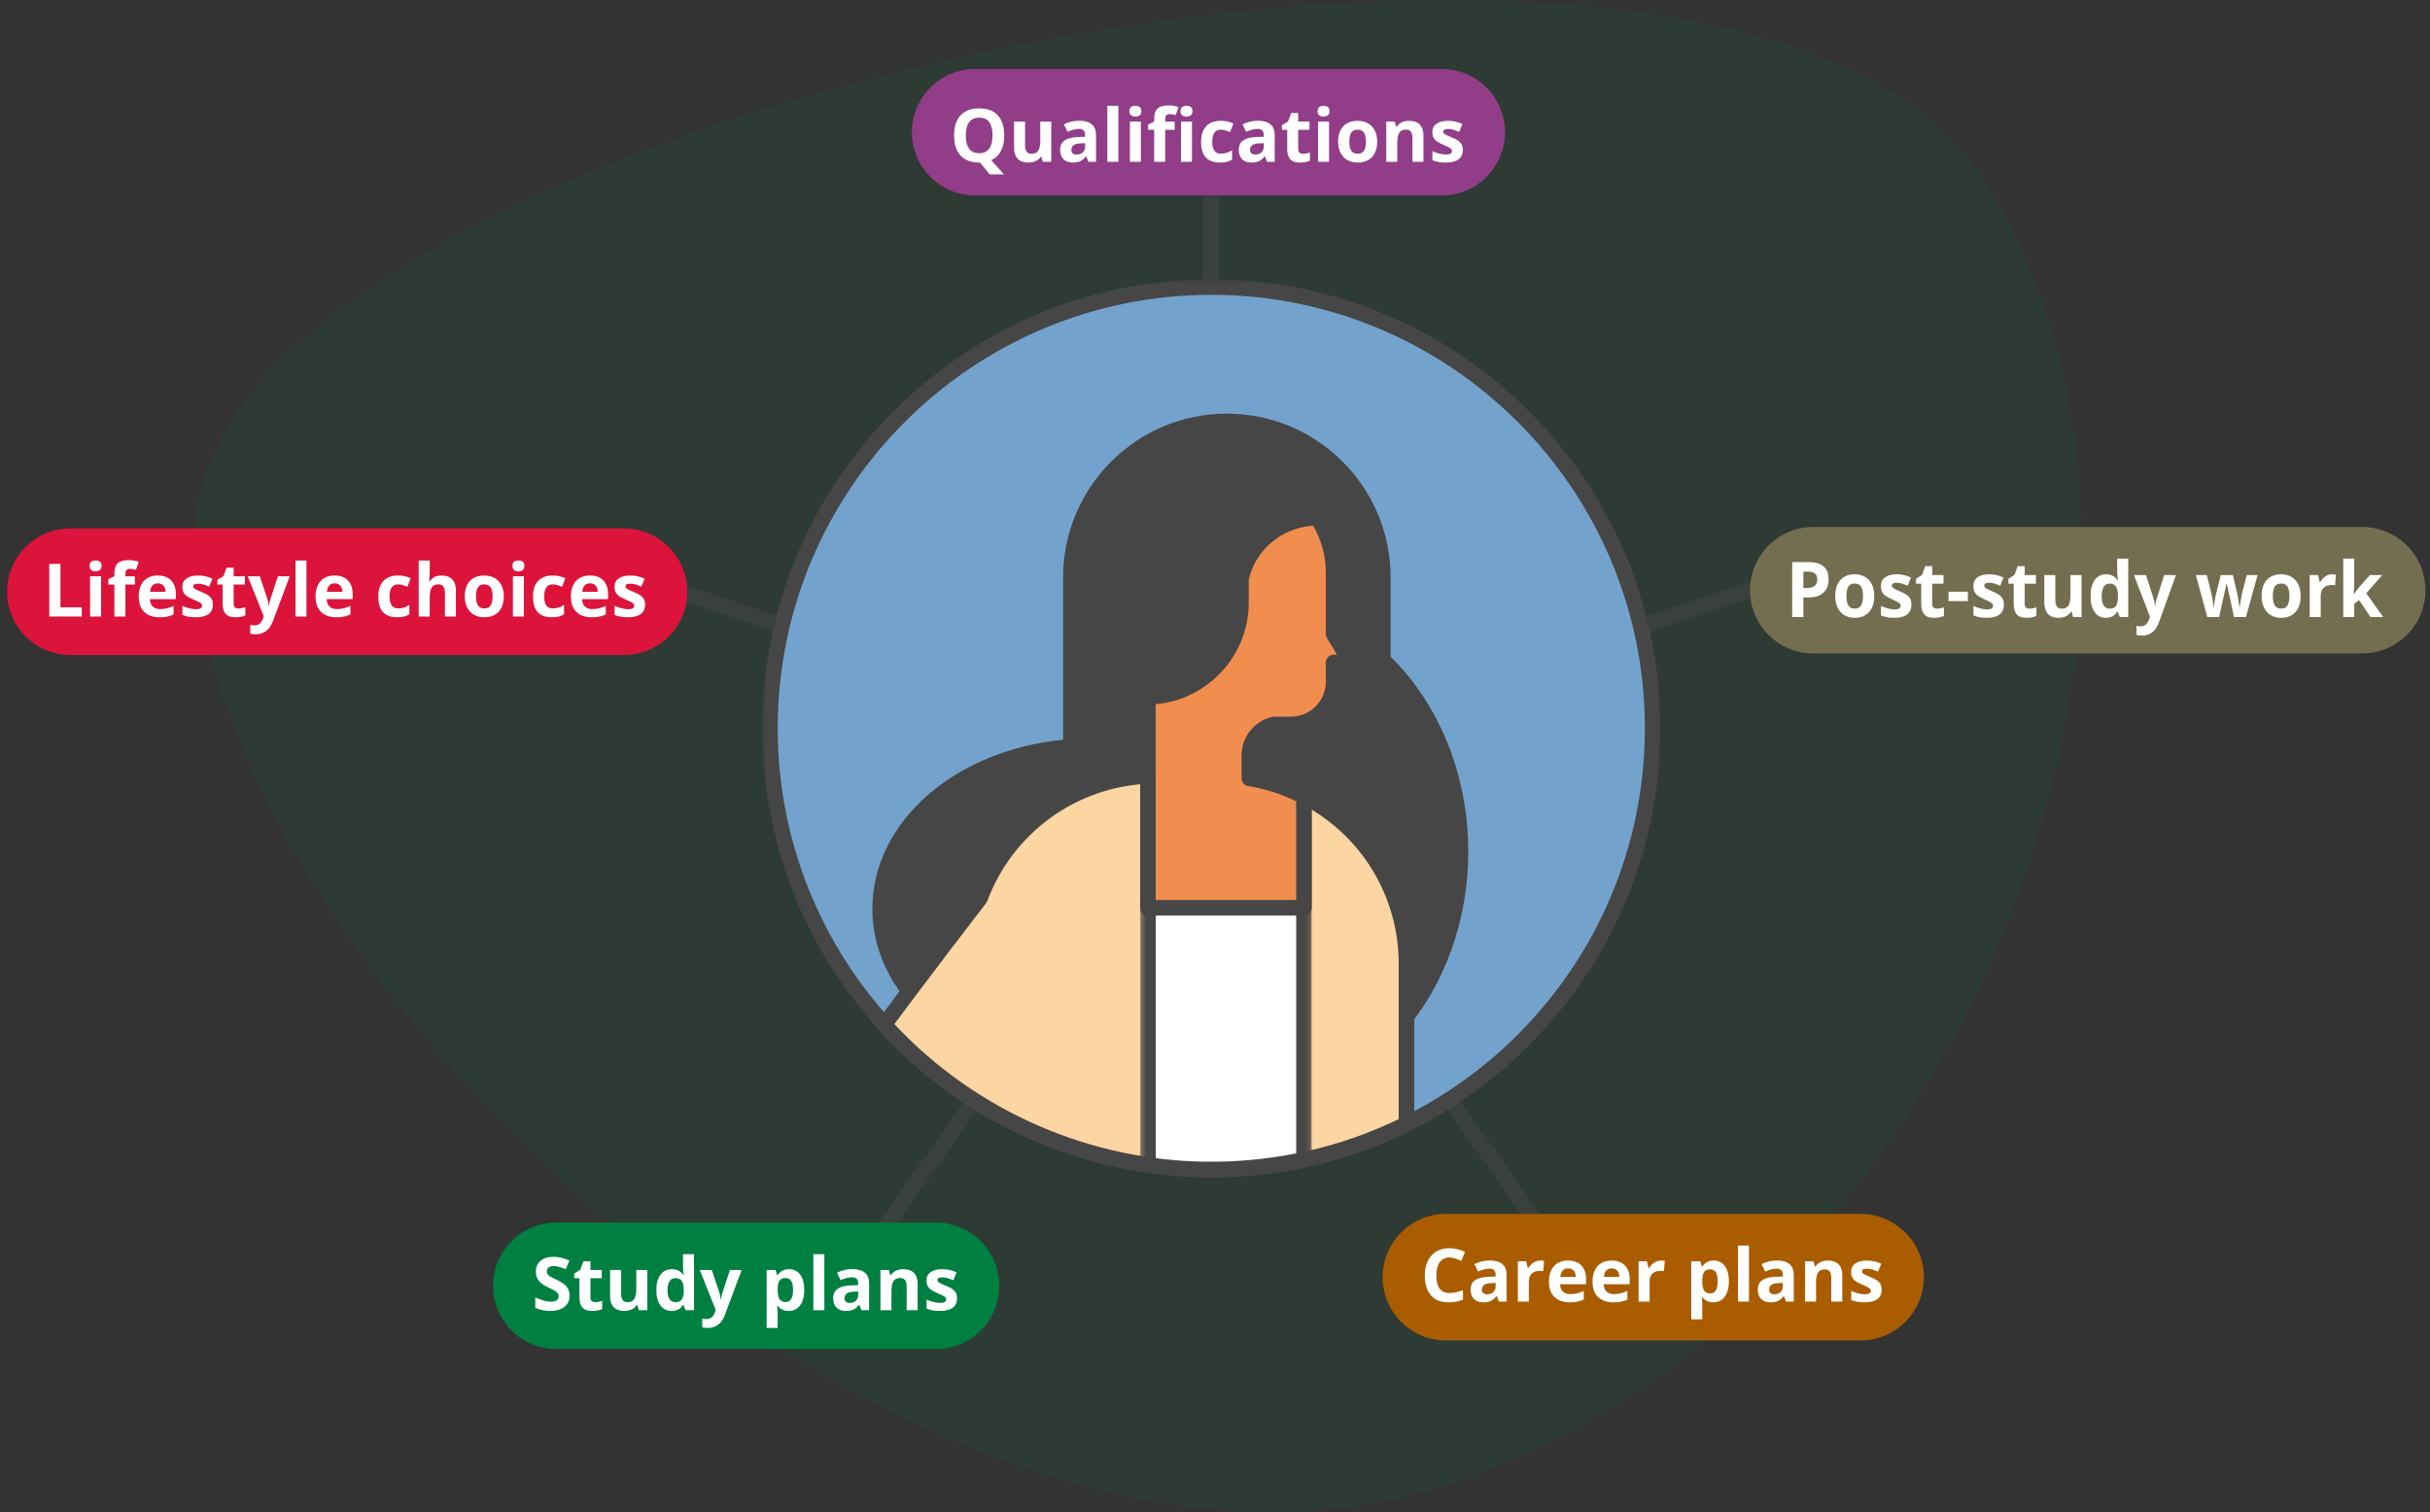 <?xml version="1.0" encoding="UTF-8"?>
<svg width="461px" height="287px" viewBox="0 0 461 287" version="1.1" xmlns="http://www.w3.org/2000/svg" xmlns:xlink="http://www.w3.org/1999/xlink">
    <rect x="0" y="0" width="461" height="287" fill="#333333" stroke="none"/>
    <!-- Generator: Sketch 64 (93537) - https://sketch.com -->
    <title>Icon/Enter your preferences</title>
    <desc>Created with Sketch.</desc>
    <defs>
        <polygon id="path-1" points="0 0.591 170.409 0.591 170.409 171 0 171"></polygon>
        <polygon id="path-3" points="0.145 0.839 32.69 0.839 32.69 78 0.145 78"></polygon>
    </defs>
    <g id="Icon/Enter-your-preferences" stroke="none" stroke-width="1" fill="none" fill-rule="evenodd">
        <g id="Group-6" transform="translate(1, 0)">
            <path d="M393.878,99.031 C398.749,177.058 256.738,316.845 155.07,281.327 C53.402,245.809 6.762,107.107 55.276,33.201 C103.79,-40.704 389.007,21.004 393.878,99.031 Z" id="Background-Shape-Copy-2" fill="#008040" fill-rule="nonzero" opacity="0.1" transform="translate(215, 143.5) scale(-1, 1) translate(-215, -143.5) "></path>
            <g id="Group-3" transform="translate(0, 13)">
                <g id="Group-2-Copy" transform="translate(0, 24)">
                    <polyline id="Path-2" stroke="#464646" stroke-width="3" opacity="0.5" points="126.795 74.863 228.392 108.627 166.852 195.928"></polyline>
                    <polyline id="Path-2-Copy" stroke="#464646" stroke-width="3" opacity="0.5" transform="translate(280.407, 135.395) scale(-1, 1) translate(-280.407, -135.395) " points="229.608 74.863 331.205 108.627 269.665 195.928"></polyline>
                    <line x1="228.696" y1="0.034" x2="228.696" y2="108.323" id="Path-4" stroke="#464646" stroke-width="3" opacity="0.5"></line>
                    <g id="Chip/Basic-Copy" transform="translate(92, 195)">
                        <g id="Chip">
                            <g id="Container/Circular" transform="translate(0.544, 0)">
                                <path d="M12,0 L84.021,0 C90.649,-1.21743675e-15 96.021,5.373 96.021,12 C96.021,18.627 90.649,24 84.021,24 L12,24 C5.373,24 8.11624501e-16,18.627 0,12 C-8.11624501e-16,5.373 5.373,1.21743675e-15 12,0 Z" id="Color" fill="#008040" fill-rule="nonzero"></path>
                                <g id="State" stroke-width="1" fill-rule="evenodd" transform="translate(1.883, 0)">
                                    <path d="M11,0 L83.021,0 C89.649,-1.21743675e-15 95.021,5.373 95.021,12 C95.021,18.627 89.649,24 83.021,24 L11,24 C4.373,24 -1,18.627 -1,12 C-1,5.373 4.373,2.99379359e-15 11,0 Z" fill-rule="nonzero"></path>
                                </g>
                            </g>
                            <path d="M11.374,16.773 C12.532,16.773 13.435,16.514 14.084,15.994 C14.734,15.475 15.059,14.764 15.059,13.861 C15.059,13.21 14.885,12.659 14.539,12.21 C14.193,11.762 13.552,11.314 12.618,10.867 C11.912,10.53 11.464,10.296 11.275,10.167 C11.086,10.037 10.948,9.902 10.861,9.763 C10.775,9.624 10.731,9.461 10.731,9.274 C10.731,8.974 10.839,8.73 11.053,8.543 C11.267,8.356 11.575,8.263 11.976,8.263 C12.313,8.263 12.656,8.306 13.004,8.393 C13.353,8.479 13.794,8.632 14.327,8.851 L14.327,8.851 L15.011,7.203 C14.496,6.98 14.002,6.807 13.531,6.684 C13.059,6.561 12.563,6.499 12.044,6.499 C10.987,6.499 10.158,6.752 9.559,7.258 C8.96,7.764 8.66,8.459 8.66,9.343 C8.66,9.812 8.751,10.222 8.934,10.573 C9.116,10.924 9.36,11.232 9.665,11.496 C9.97,11.76 10.428,12.036 11.039,12.323 C11.691,12.633 12.123,12.859 12.334,13 C12.546,13.141 12.707,13.288 12.816,13.441 C12.926,13.594 12.98,13.768 12.98,13.964 C12.98,14.315 12.856,14.579 12.608,14.757 C12.36,14.935 12.003,15.023 11.538,15.023 C11.151,15.023 10.723,14.962 10.256,14.839 C9.789,14.716 9.218,14.504 8.544,14.203 L8.544,14.203 L8.544,16.172 C9.364,16.573 10.308,16.773 11.374,16.773 Z M19.324,16.773 C20.081,16.773 20.719,16.657 21.238,16.425 L21.238,16.425 L21.238,14.873 C20.728,15.033 20.29,15.112 19.926,15.112 C19.652,15.112 19.432,15.042 19.266,14.9 C19.1,14.759 19.017,14.54 19.017,14.244 L19.017,14.244 L19.017,10.56 L21.156,10.56 L21.156,8.994 L19.017,8.994 L19.017,7.367 L17.684,7.367 L17.082,8.98 L15.934,9.678 L15.934,10.56 L16.932,10.56 L16.932,14.244 C16.932,15.087 17.122,15.72 17.502,16.141 C17.883,16.563 18.49,16.773 19.324,16.773 Z M25.456,16.773 C25.98,16.773 26.447,16.677 26.857,16.483 C27.268,16.289 27.584,16.015 27.808,15.659 L27.808,15.659 L27.917,15.659 L28.197,16.637 L29.797,16.637 L29.797,8.994 L27.712,8.994 L27.712,12.59 C27.712,13.492 27.582,14.138 27.322,14.528 C27.062,14.917 26.641,15.112 26.058,15.112 C25.629,15.112 25.317,14.974 25.121,14.699 C24.925,14.423 24.827,14.009 24.827,13.458 L24.827,13.458 L24.827,8.994 L22.742,8.994 L22.742,13.978 C22.742,14.88 22.97,15.571 23.426,16.052 C23.882,16.533 24.558,16.773 25.456,16.773 Z M34.404,16.773 C35.375,16.773 36.097,16.397 36.571,15.646 L36.571,15.646 L36.66,15.646 L37.063,16.637 L38.663,16.637 L38.663,6 L36.571,6 L36.571,8.447 C36.571,8.894 36.624,9.402 36.729,9.972 L36.729,9.972 L36.66,9.972 C36.154,9.224 35.421,8.851 34.459,8.851 C33.543,8.851 32.824,9.2 32.302,9.9 C31.78,10.599 31.52,11.576 31.52,12.829 C31.52,14.064 31.776,15.03 32.289,15.728 C32.801,16.425 33.507,16.773 34.404,16.773 Z M35.136,15.112 C34.653,15.112 34.281,14.924 34.021,14.548 C33.762,14.172 33.632,13.608 33.632,12.856 C33.632,12.104 33.761,11.531 34.018,11.137 C34.276,10.743 34.637,10.546 35.102,10.546 C35.671,10.546 36.083,10.724 36.335,11.079 C36.588,11.435 36.715,12.022 36.715,12.843 L36.715,12.843 L36.715,13.068 C36.692,13.811 36.556,14.338 36.308,14.647 C36.06,14.957 35.669,15.112 35.136,15.112 Z M41.288,20 C42.022,20 42.663,19.802 43.212,19.405 C43.762,19.009 44.184,18.412 44.48,17.614 L44.48,17.614 L47.714,8.994 L45.479,8.994 L44.063,13.294 C43.918,13.709 43.82,14.151 43.77,14.62 L43.77,14.62 L43.729,14.62 C43.683,14.11 43.599,13.668 43.476,13.294 L43.476,13.294 L42.033,8.994 L39.75,8.994 L42.785,16.582 L42.662,16.958 C42.507,17.414 42.292,17.754 42.016,17.98 C41.74,18.206 41.418,18.318 41.049,18.318 C40.753,18.318 40.479,18.289 40.229,18.229 L40.229,18.229 L40.229,19.884 C40.575,19.961 40.928,20 41.288,20 Z M54.529,20 L54.529,16.903 C54.529,16.803 54.493,16.434 54.42,15.796 L54.42,15.796 L54.529,15.796 C55.04,16.448 55.744,16.773 56.642,16.773 C57.239,16.773 57.758,16.616 58.2,16.302 C58.642,15.987 58.983,15.529 59.222,14.928 C59.461,14.326 59.581,13.618 59.581,12.802 C59.581,11.562 59.326,10.594 58.815,9.896 C58.305,9.199 57.599,8.851 56.696,8.851 C55.739,8.851 55.017,9.229 54.529,9.985 L54.529,9.985 L54.434,9.985 L54.14,8.994 L52.444,8.994 L52.444,20 L54.529,20 Z M56.054,15.085 C55.525,15.085 55.139,14.907 54.895,14.552 C54.651,14.196 54.529,13.608 54.529,12.788 L54.529,12.788 L54.529,12.562 C54.538,11.833 54.661,11.31 54.898,10.994 C55.135,10.677 55.511,10.519 56.026,10.519 C56.519,10.519 56.88,10.707 57.11,11.083 C57.34,11.458 57.455,12.022 57.455,12.774 C57.455,14.315 56.988,15.085 56.054,15.085 Z M63.389,16.637 L63.389,6 L61.304,6 L61.304,16.637 L63.389,16.637 Z M67.436,16.773 C68.033,16.773 68.517,16.688 68.888,16.517 C69.26,16.346 69.621,16.04 69.972,15.598 L69.972,15.598 L70.026,15.598 L70.43,16.637 L71.886,16.637 L71.886,11.544 C71.886,10.632 71.612,9.953 71.065,9.507 C70.519,9.06 69.732,8.837 68.707,8.837 C67.636,8.837 66.661,9.067 65.781,9.527 L65.781,9.527 L66.472,10.936 C67.297,10.566 68.014,10.382 68.625,10.382 C69.418,10.382 69.814,10.769 69.814,11.544 L69.814,11.544 L69.814,11.879 L68.488,11.92 C67.344,11.961 66.489,12.174 65.921,12.559 C65.354,12.944 65.07,13.542 65.07,14.354 C65.07,15.128 65.281,15.725 65.703,16.145 C66.124,16.564 66.702,16.773 67.436,16.773 Z M68.222,15.249 C67.547,15.249 67.21,14.955 67.21,14.367 C67.21,13.957 67.358,13.652 67.654,13.451 C67.951,13.251 68.402,13.141 69.008,13.123 L69.008,13.123 L69.814,13.096 L69.814,13.725 C69.814,14.185 69.67,14.554 69.38,14.832 C69.091,15.11 68.705,15.249 68.222,15.249 Z M76.117,16.637 L76.117,13.041 C76.117,12.139 76.247,11.493 76.507,11.103 C76.767,10.713 77.188,10.519 77.771,10.519 C78.2,10.519 78.512,10.656 78.708,10.932 C78.904,11.208 79.002,11.621 79.002,12.173 L79.002,12.173 L79.002,16.637 L81.087,16.637 L81.087,11.653 C81.087,10.746 80.857,10.053 80.396,9.572 C79.936,9.091 79.262,8.851 78.373,8.851 C77.854,8.851 77.39,8.945 76.982,9.134 C76.574,9.323 76.254,9.603 76.021,9.972 L76.021,9.972 L75.905,9.972 L75.625,8.994 L74.032,8.994 L74.032,16.637 L76.117,16.637 Z M85.305,16.773 C86.389,16.773 87.204,16.568 87.749,16.158 C88.293,15.748 88.565,15.151 88.565,14.367 C88.565,13.989 88.499,13.663 88.367,13.39 C88.235,13.116 88.03,12.875 87.752,12.665 C87.474,12.455 87.036,12.23 86.439,11.988 C85.77,11.719 85.335,11.517 85.137,11.38 C84.939,11.243 84.84,11.081 84.84,10.895 C84.84,10.562 85.147,10.396 85.763,10.396 C86.109,10.396 86.449,10.448 86.781,10.553 C87.114,10.658 87.472,10.792 87.854,10.956 L87.854,10.956 L88.483,9.452 C87.613,9.051 86.717,8.851 85.797,8.851 C84.831,8.851 84.084,9.036 83.558,9.408 C83.032,9.779 82.769,10.304 82.769,10.983 C82.769,11.38 82.831,11.714 82.957,11.985 C83.082,12.256 83.282,12.496 83.558,12.706 C83.834,12.916 84.266,13.144 84.854,13.39 C85.264,13.563 85.592,13.714 85.838,13.844 C86.084,13.974 86.257,14.09 86.357,14.193 C86.458,14.295 86.508,14.429 86.508,14.593 C86.508,15.03 86.13,15.249 85.373,15.249 C85.004,15.249 84.577,15.188 84.091,15.064 C83.606,14.941 83.17,14.789 82.782,14.606 L82.782,14.606 L82.782,16.329 C83.124,16.475 83.491,16.585 83.883,16.661 C84.275,16.736 84.749,16.773 85.305,16.773 Z" id="Studyplans" fill="#FFFFFF" fill-rule="nonzero"></path>
                        </g>
                    </g>
                    <g id="Chip/Basic-Copy-2" transform="translate(0, 63)">
                        <g id="Chip">
                            <g id="Container/Circular" transform="translate(0.346, 0.288)">
                                <path d="M12,0 L117.032,0 C123.66,-1.21743675e-15 129.032,5.373 129.032,12 C129.032,18.627 123.66,24 117.032,24 L12,24 C5.373,24 8.11624501e-16,18.627 0,12 C-8.11624501e-16,5.373 5.373,1.21743675e-15 12,0 Z" id="Color" fill="#DC143C" fill-rule="nonzero"></path>
                                <g id="State" stroke-width="1" fill-rule="evenodd" transform="translate(2.53, 0)">
                                    <path d="M11,0 L116.032,0 C122.66,-1.21743675e-15 128.032,5.373 128.032,12 C128.032,18.627 122.66,24 116.032,24 L11,24 C4.373,24 -1,18.627 -1,12 C-1,5.373 4.373,1.21743675e-15 11,0 Z" fill-rule="nonzero"></path>
                                </g>
                            </g>
                            <path d="M14.519,17 L14.519,15.25 L10.465,15.25 L10.465,7.006 L8.346,7.006 L8.346,17 L14.519,17 Z M17.137,8.407 C17.515,8.407 17.799,8.317 17.988,8.137 C18.177,7.957 18.272,7.705 18.272,7.382 C18.272,6.703 17.894,6.363 17.137,6.363 C16.381,6.363 16.002,6.703 16.002,7.382 C16.002,8.065 16.381,8.407 17.137,8.407 Z M18.176,17 L18.176,9.357 L16.091,9.357 L16.091,17 L18.176,17 Z M22.784,17 L22.784,10.923 L24.588,10.923 L24.588,9.357 L22.784,9.357 L22.784,8.879 C22.784,8.605 22.85,8.381 22.982,8.206 C23.114,8.03 23.328,7.942 23.625,7.942 C23.98,7.942 24.367,8.008 24.787,8.141 L24.787,8.141 L25.32,6.609 C24.759,6.395 24.119,6.288 23.399,6.288 C22.456,6.288 21.77,6.489 21.341,6.89 C20.913,7.291 20.699,7.926 20.699,8.797 L20.699,8.797 L20.699,9.357 L19.55,9.918 L19.55,10.923 L20.699,10.923 L20.699,17 L22.784,17 Z M29.244,17.137 C29.841,17.137 30.347,17.092 30.761,17.003 C31.176,16.915 31.566,16.779 31.93,16.597 L31.93,16.597 L31.93,14.983 C31.484,15.193 31.055,15.346 30.645,15.441 C30.235,15.537 29.8,15.585 29.339,15.585 C28.747,15.585 28.287,15.419 27.958,15.086 C27.63,14.753 27.455,14.291 27.432,13.698 L27.432,13.698 L32.361,13.698 L32.361,12.687 C32.361,11.602 32.06,10.752 31.458,10.137 C30.857,9.521 30.016,9.214 28.936,9.214 C27.806,9.214 26.921,9.564 26.28,10.263 C25.64,10.963 25.32,11.953 25.32,13.233 C25.32,14.478 25.666,15.439 26.359,16.118 C27.052,16.797 28.013,17.137 29.244,17.137 Z M30.406,12.311 L27.48,12.311 C27.516,11.796 27.66,11.398 27.911,11.118 C28.161,10.837 28.508,10.697 28.95,10.697 C29.392,10.697 29.743,10.837 30.002,11.118 C30.262,11.398 30.397,11.796 30.406,12.311 L30.406,12.311 Z M36.127,17.137 C37.212,17.137 38.027,16.932 38.571,16.521 C39.116,16.111 39.388,15.514 39.388,14.73 C39.388,14.352 39.322,14.026 39.19,13.753 C39.058,13.479 38.853,13.238 38.575,13.028 C38.297,12.819 37.859,12.593 37.262,12.352 C36.592,12.083 36.158,11.88 35.96,11.743 C35.762,11.606 35.663,11.445 35.663,11.258 C35.663,10.925 35.97,10.759 36.585,10.759 C36.932,10.759 37.271,10.811 37.604,10.916 C37.937,11.021 38.294,11.155 38.677,11.319 L38.677,11.319 L39.306,9.815 C38.436,9.414 37.54,9.214 36.62,9.214 C35.653,9.214 34.907,9.4 34.381,9.771 C33.854,10.142 33.591,10.668 33.591,11.347 C33.591,11.743 33.654,12.077 33.779,12.348 C33.905,12.619 34.105,12.86 34.381,13.069 C34.657,13.279 35.088,13.507 35.676,13.753 C36.086,13.926 36.415,14.078 36.661,14.208 C36.907,14.337 37.08,14.454 37.18,14.556 C37.28,14.659 37.331,14.792 37.331,14.956 C37.331,15.394 36.952,15.612 36.196,15.612 C35.827,15.612 35.399,15.551 34.914,15.428 C34.429,15.305 33.992,15.152 33.605,14.97 L33.605,14.97 L33.605,16.692 C33.947,16.838 34.314,16.949 34.706,17.024 C35.097,17.099 35.571,17.137 36.127,17.137 Z M43.633,17.137 C44.39,17.137 45.028,17.021 45.547,16.788 L45.547,16.788 L45.547,15.236 C45.037,15.396 44.599,15.476 44.235,15.476 C43.961,15.476 43.742,15.405 43.575,15.264 C43.409,15.122 43.326,14.904 43.326,14.607 L43.326,14.607 L43.326,10.923 L45.465,10.923 L45.465,9.357 L43.326,9.357 L43.326,7.73 L41.993,7.73 L41.391,9.344 L40.243,10.041 L40.243,10.923 L41.241,10.923 L41.241,14.607 C41.241,15.451 41.431,16.083 41.812,16.504 C42.192,16.926 42.799,17.137 43.633,17.137 Z M47.537,20.363 C48.27,20.363 48.912,20.165 49.461,19.769 C50.01,19.372 50.433,18.775 50.729,17.978 L50.729,17.978 L53.962,9.357 L51.727,9.357 L50.312,13.657 C50.166,14.072 50.068,14.514 50.018,14.983 L50.018,14.983 L49.977,14.983 C49.931,14.473 49.847,14.031 49.724,13.657 L49.724,13.657 L48.282,9.357 L45.999,9.357 L49.034,16.945 L48.911,17.321 C48.756,17.777 48.54,18.118 48.265,18.343 C47.989,18.569 47.667,18.682 47.297,18.682 C47.001,18.682 46.728,18.652 46.477,18.593 L46.477,18.593 L46.477,20.247 C46.823,20.325 47.177,20.363 47.537,20.363 Z M57.141,17 L57.141,6.363 L55.056,6.363 L55.056,17 L57.141,17 Z M62.788,17.137 C63.385,17.137 63.89,17.092 64.305,17.003 C64.72,16.915 65.11,16.779 65.474,16.597 L65.474,16.597 L65.474,14.983 C65.028,15.193 64.599,15.346 64.189,15.441 C63.779,15.537 63.344,15.585 62.883,15.585 C62.291,15.585 61.831,15.419 61.502,15.086 C61.174,14.753 60.999,14.291 60.976,13.698 L60.976,13.698 L65.905,13.698 L65.905,12.687 C65.905,11.602 65.604,10.752 65.002,10.137 C64.401,9.521 63.56,9.214 62.48,9.214 C61.35,9.214 60.465,9.564 59.824,10.263 C59.184,10.963 58.864,11.953 58.864,13.233 C58.864,14.478 59.21,15.439 59.903,16.118 C60.596,16.797 61.557,17.137 62.788,17.137 Z M63.95,12.311 L61.024,12.311 C61.06,11.796 61.204,11.398 61.455,11.118 C61.705,10.837 62.052,10.697 62.494,10.697 C62.936,10.697 63.287,10.837 63.546,11.118 C63.806,11.398 63.941,11.796 63.95,12.311 L63.95,12.311 Z M74.34,17.137 C74.864,17.137 75.299,17.096 75.643,17.014 C75.987,16.932 76.327,16.784 76.665,16.569 L76.665,16.569 L76.665,14.785 C76.323,15.013 75.981,15.181 75.639,15.288 C75.297,15.395 74.926,15.448 74.525,15.448 C73.44,15.448 72.898,14.701 72.898,13.206 C72.898,11.666 73.44,10.896 74.525,10.896 C74.807,10.896 75.09,10.938 75.373,11.022 C75.655,11.106 75.96,11.215 76.289,11.347 L76.289,11.347 L76.904,9.733 C76.202,9.387 75.409,9.214 74.525,9.214 C73.317,9.214 72.39,9.557 71.743,10.243 C71.096,10.929 70.772,11.921 70.772,13.22 C70.772,15.831 71.961,17.137 74.34,17.137 Z M80.52,17 L80.52,13.404 C80.52,12.516 80.65,11.873 80.91,11.477 C81.169,11.08 81.591,10.882 82.174,10.882 C82.995,10.882 83.405,11.433 83.405,12.536 L83.405,12.536 L83.405,17 L85.49,17 L85.49,12.017 C85.49,11.114 85.257,10.422 84.792,9.938 C84.328,9.455 83.646,9.214 82.749,9.214 C81.737,9.214 80.999,9.588 80.534,10.335 L80.534,10.335 L80.424,10.335 L80.472,9.72 C80.504,9.095 80.52,8.699 80.52,8.53 L80.52,8.53 L80.52,6.363 L78.435,6.363 L78.435,17 L80.52,17 Z M90.856,17.137 C92.027,17.137 92.941,16.786 93.597,16.084 C94.253,15.382 94.582,14.409 94.582,13.165 C94.582,12.363 94.431,11.663 94.13,11.066 C93.83,10.469 93.399,10.011 92.838,9.692 C92.278,9.373 91.631,9.214 90.897,9.214 C89.717,9.214 88.801,9.56 88.149,10.253 C87.497,10.946 87.171,11.916 87.171,13.165 C87.171,13.967 87.322,14.669 87.623,15.271 C87.923,15.872 88.354,16.333 88.915,16.655 C89.475,16.976 90.122,17.137 90.856,17.137 Z M90.883,15.462 C90.323,15.462 89.918,15.268 89.67,14.881 C89.422,14.493 89.297,13.922 89.297,13.165 C89.297,12.404 89.42,11.835 89.667,11.459 C89.913,11.083 90.314,10.896 90.87,10.896 C91.43,10.896 91.833,11.085 92.08,11.463 C92.326,11.841 92.449,12.409 92.449,13.165 C92.449,13.926 92.327,14.499 92.083,14.884 C91.839,15.269 91.439,15.462 90.883,15.462 Z M97.35,8.407 C97.728,8.407 98.012,8.317 98.201,8.137 C98.39,7.957 98.485,7.705 98.485,7.382 C98.485,6.703 98.107,6.363 97.35,6.363 C96.594,6.363 96.215,6.703 96.215,7.382 C96.215,8.065 96.594,8.407 97.35,8.407 Z M98.389,17 L98.389,9.357 L96.304,9.357 L96.304,17 L98.389,17 Z M103.68,17.137 C104.204,17.137 104.638,17.096 104.982,17.014 C105.326,16.932 105.667,16.784 106.004,16.569 L106.004,16.569 L106.004,14.785 C105.663,15.013 105.321,15.181 104.979,15.288 C104.637,15.395 104.266,15.448 103.865,15.448 C102.78,15.448 102.238,14.701 102.238,13.206 C102.238,11.666 102.78,10.896 103.865,10.896 C104.147,10.896 104.43,10.938 104.712,11.022 C104.995,11.106 105.3,11.215 105.628,11.347 L105.628,11.347 L106.244,9.733 C105.542,9.387 104.749,9.214 103.865,9.214 C102.657,9.214 101.73,9.557 101.083,10.243 C100.435,10.929 100.112,11.921 100.112,13.22 C100.112,15.831 101.301,17.137 103.68,17.137 Z M111.234,17.137 C111.831,17.137 112.337,17.092 112.751,17.003 C113.166,16.915 113.556,16.779 113.92,16.597 L113.92,16.597 L113.92,14.983 C113.474,15.193 113.045,15.346 112.635,15.441 C112.225,15.537 111.79,15.585 111.33,15.585 C110.737,15.585 110.277,15.419 109.949,15.086 C109.621,14.753 109.445,14.291 109.422,13.698 L109.422,13.698 L114.351,13.698 L114.351,12.687 C114.351,11.602 114.05,10.752 113.449,10.137 C112.847,9.521 112.006,9.214 110.926,9.214 C109.796,9.214 108.911,9.564 108.271,10.263 C107.63,10.963 107.31,11.953 107.31,13.233 C107.31,14.478 107.656,15.439 108.349,16.118 C109.042,16.797 110.003,17.137 111.234,17.137 Z M112.396,12.311 L109.47,12.311 C109.507,11.796 109.65,11.398 109.901,11.118 C110.152,10.837 110.498,10.697 110.94,10.697 C111.382,10.697 111.733,10.837 111.993,11.118 C112.252,11.398 112.387,11.796 112.396,12.311 L112.396,12.311 Z M118.118,17.137 C119.202,17.137 120.017,16.932 120.562,16.521 C121.106,16.111 121.378,15.514 121.378,14.73 C121.378,14.352 121.312,14.026 121.18,13.753 C121.048,13.479 120.843,13.238 120.565,13.028 C120.287,12.819 119.849,12.593 119.252,12.352 C118.583,12.083 118.148,11.88 117.95,11.743 C117.752,11.606 117.653,11.445 117.653,11.258 C117.653,10.925 117.96,10.759 118.576,10.759 C118.922,10.759 119.262,10.811 119.594,10.916 C119.927,11.021 120.285,11.155 120.667,11.319 L120.667,11.319 L121.296,9.815 C120.426,9.414 119.53,9.214 118.61,9.214 C117.644,9.214 116.897,9.4 116.371,9.771 C115.845,10.142 115.582,10.668 115.582,11.347 C115.582,11.743 115.644,12.077 115.77,12.348 C115.895,12.619 116.095,12.86 116.371,13.069 C116.647,13.279 117.079,13.507 117.667,13.753 C118.077,13.926 118.405,14.078 118.651,14.208 C118.897,14.337 119.07,14.454 119.17,14.556 C119.271,14.659 119.321,14.792 119.321,14.956 C119.321,15.394 118.943,15.612 118.186,15.612 C117.817,15.612 117.39,15.551 116.904,15.428 C116.419,15.305 115.983,15.152 115.595,14.97 L115.595,14.97 L115.595,16.692 C115.937,16.838 116.304,16.949 116.696,17.024 C117.088,17.099 117.562,17.137 118.118,17.137 Z" id="Lifestylechoices" fill="#FFFFFF" fill-rule="nonzero"></path>
                        </g>
                    </g>
                    <g id="Chip/Basic-Copy-3" transform="translate(331, 63)">
                        <g id="Chip">
                            <g id="Container/Circular">
                                <path d="M12,0 L116.13,0 C122.757,-1.21743675e-15 128.13,5.373 128.13,12 C128.13,18.627 122.757,24 116.13,24 L12,24 C5.373,24 8.11624501e-16,18.627 0,12 C-8.11624501e-16,5.373 5.373,-5.58920087e-16 12,0 Z" id="Color" fill="#736E50" fill-rule="nonzero"></path>
                                <g id="State" stroke-width="1" fill-rule="evenodd" transform="translate(2.512, 0)">
                                    <path d="M11,0 L115.13,0 C121.757,-1.21743675e-15 127.13,5.373 127.13,12 C127.13,18.627 121.757,24 115.13,24 L11,24 C4.373,24 -1,18.627 -1,12 C-1,5.373 4.373,-5.58920087e-16 11,0 Z" fill-rule="nonzero"></path>
                                </g>
                            </g>
                            <path d="M10.119,17.099 L10.119,13.39 L11.028,13.39 C12.268,13.39 13.224,13.093 13.896,12.498 C14.568,11.904 14.904,11.046 14.904,9.923 C14.904,8.844 14.589,8.032 13.958,7.487 C13.326,6.943 12.405,6.671 11.192,6.671 L11.192,6.671 L8,6.671 L8,17.099 L10.119,17.099 Z M10.816,11.578 L10.119,11.578 L10.119,8.482 L11.083,8.482 C11.662,8.482 12.087,8.606 12.358,8.853 C12.629,9.101 12.765,9.483 12.765,10.002 C12.765,10.515 12.603,10.906 12.279,11.175 C11.956,11.444 11.468,11.578 10.816,11.578 L10.816,11.578 Z M19.847,17.242 C21.018,17.242 21.932,16.876 22.588,16.143 C23.244,15.411 23.572,14.396 23.572,13.097 C23.572,12.261 23.422,11.531 23.121,10.908 C22.82,10.285 22.39,9.807 21.829,9.474 C21.269,9.141 20.621,8.975 19.888,8.975 C18.707,8.975 17.791,9.336 17.14,10.059 C16.488,10.782 16.162,11.794 16.162,13.097 C16.162,13.934 16.312,14.667 16.613,15.294 C16.914,15.922 17.345,16.404 17.905,16.739 C18.466,17.074 19.113,17.242 19.847,17.242 Z M19.874,15.494 C19.313,15.494 18.909,15.292 18.661,14.888 C18.412,14.484 18.288,13.887 18.288,13.097 C18.288,12.303 18.411,11.71 18.657,11.318 C18.903,10.925 19.304,10.729 19.86,10.729 C20.421,10.729 20.824,10.927 21.07,11.321 C21.316,11.716 21.439,12.308 21.439,13.097 C21.439,13.892 21.318,14.49 21.074,14.891 C20.83,15.293 20.43,15.494 19.874,15.494 Z M27.366,17.242 C28.451,17.242 29.265,17.028 29.81,16.6 C30.355,16.172 30.627,15.549 30.627,14.731 C30.627,14.336 30.561,13.996 30.429,13.711 C30.297,13.426 30.091,13.174 29.813,12.955 C29.535,12.736 29.098,12.501 28.501,12.249 C27.831,11.968 27.397,11.756 27.199,11.614 C27,11.471 26.901,11.302 26.901,11.107 C26.901,10.76 27.209,10.587 27.824,10.587 C28.171,10.587 28.51,10.641 28.843,10.751 C29.175,10.86 29.533,11 29.916,11.172 L29.916,11.172 L30.545,9.602 C29.674,9.184 28.779,8.975 27.858,8.975 C26.892,8.975 26.146,9.168 25.62,9.556 C25.093,9.943 24.83,10.492 24.83,11.2 C24.83,11.614 24.893,11.962 25.018,12.245 C25.143,12.528 25.344,12.779 25.62,12.998 C25.895,13.216 26.327,13.454 26.915,13.711 C27.325,13.892 27.653,14.05 27.899,14.185 C28.146,14.321 28.319,14.442 28.419,14.549 C28.519,14.656 28.569,14.795 28.569,14.966 C28.569,15.423 28.191,15.651 27.435,15.651 C27.065,15.651 26.638,15.587 26.153,15.459 C25.667,15.33 25.231,15.171 24.844,14.981 L24.844,14.981 L24.844,16.778 C25.186,16.93 25.552,17.046 25.944,17.124 C26.336,17.203 26.81,17.242 27.366,17.242 Z M34.872,17.242 C35.629,17.242 36.267,17.121 36.786,16.878 L36.786,16.878 L36.786,15.259 C36.276,15.425 35.838,15.508 35.474,15.508 C35.2,15.508 34.98,15.435 34.814,15.287 C34.648,15.14 34.564,14.912 34.564,14.603 L34.564,14.603 L34.564,10.758 L36.704,10.758 L36.704,9.124 L34.564,9.124 L34.564,7.427 L33.231,7.427 L32.63,9.11 L31.481,9.838 L31.481,10.758 L32.479,10.758 L32.479,14.603 C32.479,15.482 32.67,16.142 33.05,16.582 C33.431,17.022 34.038,17.242 34.872,17.242 Z M41.325,14.075 L41.325,12.291 L37.654,12.291 L37.654,14.075 L41.325,14.075 Z M44.907,17.242 C45.992,17.242 46.806,17.028 47.351,16.6 C47.896,16.172 48.168,15.549 48.168,14.731 C48.168,14.336 48.102,13.996 47.97,13.711 C47.838,13.426 47.632,13.174 47.354,12.955 C47.076,12.736 46.639,12.501 46.042,12.249 C45.372,11.968 44.938,11.756 44.74,11.614 C44.542,11.471 44.442,11.302 44.442,11.107 C44.442,10.76 44.75,10.587 45.365,10.587 C45.712,10.587 46.051,10.641 46.384,10.751 C46.716,10.86 47.074,11 47.457,11.172 L47.457,11.172 L48.086,9.602 C47.215,9.184 46.32,8.975 45.399,8.975 C44.433,8.975 43.687,9.168 43.161,9.556 C42.634,9.943 42.371,10.492 42.371,11.2 C42.371,11.614 42.434,11.962 42.559,12.245 C42.684,12.528 42.885,12.779 43.161,12.998 C43.436,13.216 43.868,13.454 44.456,13.711 C44.866,13.892 45.194,14.05 45.44,14.185 C45.687,14.321 45.86,14.442 45.96,14.549 C46.06,14.656 46.11,14.795 46.11,14.966 C46.11,15.423 45.732,15.651 44.976,15.651 C44.606,15.651 44.179,15.587 43.694,15.459 C43.208,15.33 42.772,15.171 42.385,14.981 L42.385,14.981 L42.385,16.778 C42.727,16.93 43.093,17.046 43.485,17.124 C43.877,17.203 44.351,17.242 44.907,17.242 Z M52.413,17.242 C53.17,17.242 53.808,17.121 54.327,16.878 L54.327,16.878 L54.327,15.259 C53.817,15.425 53.379,15.508 53.015,15.508 C52.741,15.508 52.521,15.435 52.355,15.287 C52.189,15.14 52.105,14.912 52.105,14.603 L52.105,14.603 L52.105,10.758 L54.245,10.758 L54.245,9.124 L52.105,9.124 L52.105,7.427 L50.772,7.427 L50.171,9.11 L49.022,9.838 L49.022,10.758 L50.021,10.758 L50.021,14.603 C50.021,15.482 50.211,16.142 50.591,16.582 C50.972,17.022 51.579,17.242 52.413,17.242 Z M58.545,17.242 C59.069,17.242 59.536,17.141 59.946,16.939 C60.356,16.737 60.673,16.45 60.896,16.079 L60.896,16.079 L61.006,16.079 L61.286,17.099 L62.886,17.099 L62.886,9.124 L60.801,9.124 L60.801,12.876 C60.801,13.818 60.671,14.492 60.411,14.899 C60.151,15.305 59.73,15.508 59.146,15.508 C58.718,15.508 58.406,15.365 58.21,15.077 C58.014,14.789 57.916,14.358 57.916,13.782 L57.916,13.782 L57.916,9.124 L55.831,9.124 L55.831,14.324 C55.831,15.266 56.059,15.988 56.515,16.489 C56.97,16.991 57.647,17.242 58.545,17.242 Z M67.493,17.242 C68.464,17.242 69.186,16.85 69.66,16.065 L69.66,16.065 L69.749,16.065 L70.152,17.099 L71.752,17.099 L71.752,6 L69.66,6 L69.66,8.554 C69.66,9.02 69.713,9.55 69.817,10.144 L69.817,10.144 L69.749,10.144 C69.243,9.364 68.509,8.975 67.548,8.975 C66.632,8.975 65.913,9.34 65.391,10.069 C64.869,10.799 64.608,11.818 64.608,13.126 C64.608,14.415 64.865,15.423 65.377,16.15 C65.89,16.878 66.595,17.242 67.493,17.242 Z M68.225,15.508 C67.742,15.508 67.37,15.312 67.11,14.92 C66.851,14.528 66.721,13.939 66.721,13.155 C66.721,12.37 66.849,11.772 67.107,11.361 C67.364,10.949 67.726,10.744 68.19,10.744 C68.76,10.744 69.171,10.929 69.424,11.3 C69.677,11.671 69.804,12.284 69.804,13.14 L69.804,13.14 L69.804,13.376 C69.781,14.151 69.645,14.7 69.397,15.023 C69.149,15.347 68.758,15.508 68.225,15.508 Z M74.377,20.609 C75.111,20.609 75.752,20.402 76.301,19.988 C76.85,19.574 77.273,18.951 77.569,18.119 L77.569,18.119 L80.803,9.124 L78.567,9.124 L77.152,13.611 C77.007,14.044 76.909,14.505 76.858,14.995 L76.858,14.995 L76.817,14.995 C76.772,14.462 76.688,14.001 76.564,13.611 L76.564,13.611 L75.122,9.124 L72.839,9.124 L75.874,17.042 L75.751,17.434 C75.596,17.91 75.381,18.265 75.105,18.501 C74.829,18.736 74.507,18.854 74.138,18.854 C73.841,18.854 73.568,18.823 73.317,18.761 L73.317,18.761 L73.317,20.487 C73.664,20.568 74.017,20.609 74.377,20.609 Z M88.992,17.099 L90.387,10.786 L90.435,10.786 L91.228,14.31 L91.815,17.099 L94.085,17.099 L96.286,9.124 L94.242,9.124 L93.326,12.655 C93.281,12.864 93.205,13.267 93.101,13.864 C92.996,14.461 92.923,14.931 92.882,15.273 L92.882,15.273 L92.841,15.273 C92.836,15.14 92.819,14.963 92.79,14.742 C92.76,14.521 92.727,14.295 92.69,14.064 C92.654,13.833 92.616,13.616 92.578,13.411 C92.539,13.207 92.51,13.052 92.492,12.948 L92.492,12.948 L91.597,9.124 L89.3,9.124 L88.356,12.948 L88.247,13.554 C88.106,14.339 88.026,14.912 88.008,15.273 L88.008,15.273 L87.967,15.273 C87.821,14.16 87.677,13.288 87.536,12.655 L87.536,12.655 L86.654,9.124 L84.576,9.124 L86.75,17.099 L88.992,17.099 Z M100.736,17.242 C101.908,17.242 102.821,16.876 103.478,16.143 C104.134,15.411 104.462,14.396 104.462,13.097 C104.462,12.261 104.312,11.531 104.011,10.908 C103.71,10.285 103.279,9.807 102.719,9.474 C102.158,9.141 101.511,8.975 100.777,8.975 C99.597,8.975 98.681,9.336 98.029,10.059 C97.378,10.782 97.052,11.794 97.052,13.097 C97.052,13.934 97.202,14.667 97.503,15.294 C97.804,15.922 98.234,16.404 98.795,16.739 C99.355,17.074 100.003,17.242 100.736,17.242 Z M100.764,15.494 C100.203,15.494 99.799,15.292 99.55,14.888 C99.302,14.484 99.178,13.887 99.178,13.097 C99.178,12.303 99.301,11.71 99.547,11.318 C99.793,10.925 100.194,10.729 100.75,10.729 C101.311,10.729 101.714,10.927 101.96,11.321 C102.206,11.716 102.329,12.308 102.329,13.097 C102.329,13.892 102.207,14.49 101.963,14.891 C101.72,15.293 101.32,15.494 100.764,15.494 Z M108.27,17.099 L108.27,13.04 C108.27,12.398 108.455,11.899 108.827,11.542 C109.198,11.186 109.716,11.007 110.382,11.007 C110.623,11.007 110.828,11.031 110.997,11.079 L110.997,11.079 L111.154,9.039 C110.967,8.996 110.733,8.975 110.45,8.975 C109.976,8.975 109.538,9.111 109.134,9.385 C108.731,9.658 108.411,10.018 108.174,10.465 L108.174,10.465 L108.071,10.465 L107.764,9.124 L106.185,9.124 L106.185,17.099 L108.27,17.099 Z M114.627,17.099 L114.627,14.617 L115.522,13.868 L117.724,17.099 L120.13,17.099 L116.91,12.584 L119.945,9.124 L117.594,9.124 L115.454,11.55 L114.545,12.762 L114.518,12.762 L114.627,10.95 L114.627,6 L112.542,6 L112.542,17.099 L114.627,17.099 Z" id="Post-studywork" fill="#FFFFFF" fill-rule="nonzero"></path>
                        </g>
                    </g>
                    <g id="Chip/Basic-Copy-4" transform="translate(261, 193)">
                        <g id="Chip">
                            <g id="Container/Circular" transform="translate(0.304, 0.363)">
                                <path d="M12,0 L90.673,0 C97.3,-1.21743675e-15 102.673,5.373 102.673,12 C102.673,18.627 97.3,24 90.673,24 L12,24 C5.373,24 8.11624501e-16,18.627 0,12 C-8.11624501e-16,5.373 5.373,-2.33527693e-15 12,0 Z" id="Color" fill="#AA5D00" fill-rule="nonzero"></path>
                                <g id="State" stroke-width="1" fill-rule="evenodd" transform="translate(2.013, 0)">
                                    <path d="M11,0 L89.673,0 C96.3,-1.21743675e-15 101.673,5.373 101.673,12 C101.673,18.627 96.3,24 89.673,24 L11,24 C4.373,24 -1,18.627 -1,12 C-1,5.373 4.373,-2.33527693e-15 11,0 Z" fill-rule="nonzero"></path>
                                </g>
                            </g>
                            <path d="M12.795,17.137 C13.807,17.137 14.723,16.966 15.543,16.624 L15.543,16.624 L15.543,14.847 C14.545,15.198 13.695,15.373 12.993,15.373 C11.321,15.373 10.484,14.259 10.484,12.03 C10.484,10.959 10.703,10.124 11.141,9.525 C11.578,8.926 12.196,8.626 12.993,8.626 C13.358,8.626 13.729,8.692 14.107,8.824 C14.486,8.956 14.862,9.111 15.235,9.289 L15.235,9.289 L15.919,7.566 C14.939,7.097 13.964,6.862 12.993,6.862 C12.041,6.862 11.21,7.071 10.501,7.488 C9.793,7.905 9.249,8.504 8.871,9.286 C8.493,10.067 8.304,10.978 8.304,12.017 C8.304,13.666 8.689,14.932 9.459,15.814 C10.229,16.696 11.341,17.137 12.795,17.137 Z M19.364,17.137 C19.961,17.137 20.445,17.051 20.817,16.88 C21.188,16.709 21.549,16.403 21.9,15.961 L21.9,15.961 L21.955,15.961 L22.358,17 L23.814,17 L23.814,11.907 C23.814,10.996 23.541,10.317 22.994,9.87 C22.447,9.424 21.661,9.2 20.636,9.2 C19.565,9.2 18.59,9.43 17.71,9.891 L17.71,9.891 L18.4,11.299 C19.225,10.93 19.943,10.745 20.554,10.745 C21.347,10.745 21.743,11.132 21.743,11.907 L21.743,11.907 L21.743,12.242 L20.417,12.283 C19.273,12.324 18.417,12.537 17.85,12.922 C17.283,13.307 16.999,13.906 16.999,14.717 C16.999,15.492 17.21,16.089 17.631,16.508 C18.053,16.927 18.631,17.137 19.364,17.137 Z M20.15,15.612 C19.476,15.612 19.139,15.318 19.139,14.73 C19.139,14.32 19.287,14.015 19.583,13.814 C19.879,13.614 20.33,13.505 20.937,13.486 L20.937,13.486 L21.743,13.459 L21.743,14.088 C21.743,14.548 21.598,14.917 21.309,15.195 C21.02,15.473 20.633,15.612 20.15,15.612 Z M28.046,17 L28.046,13.11 C28.046,12.495 28.232,12.017 28.603,11.675 C28.974,11.333 29.493,11.162 30.158,11.162 C30.4,11.162 30.605,11.185 30.773,11.23 L30.773,11.23 L30.931,9.275 C30.744,9.234 30.509,9.214 30.227,9.214 C29.753,9.214 29.314,9.345 28.911,9.607 C28.507,9.869 28.187,10.214 27.95,10.643 L27.95,10.643 L27.848,10.643 L27.54,9.357 L25.961,9.357 L25.961,17 L28.046,17 Z M35.777,17.137 C36.374,17.137 36.88,17.092 37.295,17.003 C37.71,16.915 38.099,16.779 38.464,16.597 L38.464,16.597 L38.464,14.983 C38.017,15.193 37.589,15.346 37.179,15.441 C36.769,15.537 36.333,15.585 35.873,15.585 C35.281,15.585 34.82,15.419 34.492,15.086 C34.164,14.753 33.989,14.291 33.966,13.698 L33.966,13.698 L38.895,13.698 L38.895,12.687 C38.895,11.602 38.594,10.752 37.992,10.137 C37.391,9.521 36.55,9.214 35.47,9.214 C34.34,9.214 33.454,9.564 32.814,10.263 C32.174,10.963 31.854,11.953 31.854,13.233 C31.854,14.478 32.2,15.439 32.893,16.118 C33.585,16.797 34.547,17.137 35.777,17.137 Z M36.939,12.311 L34.014,12.311 C34.05,11.796 34.194,11.398 34.444,11.118 C34.695,10.837 35.041,10.697 35.483,10.697 C35.925,10.697 36.276,10.837 36.536,11.118 C36.796,11.398 36.93,11.796 36.939,12.311 L36.939,12.311 Z M44.049,17.137 C44.646,17.137 45.152,17.092 45.566,17.003 C45.981,16.915 46.371,16.779 46.735,16.597 L46.735,16.597 L46.735,14.983 C46.289,15.193 45.86,15.346 45.45,15.441 C45.04,15.537 44.605,15.585 44.145,15.585 C43.552,15.585 43.092,15.419 42.764,15.086 C42.436,14.753 42.26,14.291 42.237,13.698 L42.237,13.698 L47.166,13.698 L47.166,12.687 C47.166,11.602 46.865,10.752 46.264,10.137 C45.662,9.521 44.821,9.214 43.741,9.214 C42.611,9.214 41.726,9.564 41.085,10.263 C40.445,10.963 40.125,11.953 40.125,13.233 C40.125,14.478 40.471,15.439 41.164,16.118 C41.857,16.797 42.818,17.137 44.049,17.137 Z M45.211,12.311 L42.285,12.311 C42.322,11.796 42.465,11.398 42.716,11.118 C42.966,10.837 43.313,10.697 43.755,10.697 C44.197,10.697 44.548,10.837 44.808,11.118 C45.067,11.398 45.202,11.796 45.211,12.311 L45.211,12.311 Z M50.946,17 L50.946,13.11 C50.946,12.495 51.132,12.017 51.503,11.675 C51.875,11.333 52.393,11.162 53.059,11.162 C53.3,11.162 53.505,11.185 53.674,11.23 L53.674,11.23 L53.831,9.275 C53.644,9.234 53.41,9.214 53.127,9.214 C52.653,9.214 52.214,9.345 51.811,9.607 C51.408,9.869 51.088,10.214 50.851,10.643 L50.851,10.643 L50.748,10.643 L50.44,9.357 L48.861,9.357 L48.861,17 L50.946,17 Z M60.94,20.363 L60.94,17.267 C60.94,17.166 60.904,16.797 60.831,16.159 L60.831,16.159 L60.94,16.159 C61.451,16.811 62.155,17.137 63.053,17.137 C63.65,17.137 64.169,16.979 64.611,16.665 C65.053,16.351 65.394,15.893 65.633,15.291 C65.873,14.689 65.992,13.981 65.992,13.165 C65.992,11.925 65.737,10.957 65.227,10.26 C64.716,9.562 64.01,9.214 63.107,9.214 C62.15,9.214 61.428,9.592 60.94,10.349 L60.94,10.349 L60.845,10.349 L60.551,9.357 L58.855,9.357 L58.855,20.363 L60.94,20.363 Z M62.465,15.448 C61.936,15.448 61.55,15.271 61.306,14.915 C61.062,14.56 60.94,13.972 60.94,13.151 L60.94,13.151 L60.94,12.926 C60.95,12.197 61.073,11.674 61.31,11.357 C61.547,11.04 61.923,10.882 62.438,10.882 C62.93,10.882 63.291,11.07 63.521,11.446 C63.751,11.822 63.866,12.386 63.866,13.138 C63.866,14.678 63.399,15.448 62.465,15.448 Z M69.8,17 L69.8,6.363 L67.715,6.363 L67.715,17 L69.8,17 Z M73.847,17.137 C74.444,17.137 74.928,17.051 75.299,16.88 C75.671,16.709 76.032,16.403 76.383,15.961 L76.383,15.961 L76.438,15.961 L76.841,17 L78.297,17 L78.297,11.907 C78.297,10.996 78.023,10.317 77.477,9.87 C76.93,9.424 76.144,9.2 75.118,9.2 C74.047,9.2 73.072,9.43 72.192,9.891 L72.192,9.891 L72.883,11.299 C73.708,10.93 74.425,10.745 75.036,10.745 C75.829,10.745 76.226,11.132 76.226,11.907 L76.226,11.907 L76.226,12.242 L74.899,12.283 C73.756,12.324 72.9,12.537 72.333,12.922 C71.765,13.307 71.481,13.906 71.481,14.717 C71.481,15.492 71.692,16.089 72.114,16.508 C72.535,16.927 73.113,17.137 73.847,17.137 Z M74.633,15.612 C73.958,15.612 73.621,15.318 73.621,14.73 C73.621,14.32 73.769,14.015 74.065,13.814 C74.362,13.614 74.813,13.505 75.419,13.486 L75.419,13.486 L76.226,13.459 L76.226,14.088 C76.226,14.548 76.081,14.917 75.792,15.195 C75.502,15.473 75.116,15.612 74.633,15.612 Z M82.528,17 L82.528,13.404 C82.528,12.502 82.658,11.856 82.918,11.466 C83.178,11.077 83.599,10.882 84.183,10.882 C84.611,10.882 84.923,11.02 85.119,11.295 C85.315,11.571 85.413,11.985 85.413,12.536 L85.413,12.536 L85.413,17 L87.498,17 L87.498,12.017 C87.498,11.11 87.268,10.416 86.808,9.935 C86.347,9.454 85.673,9.214 84.784,9.214 C84.265,9.214 83.801,9.308 83.393,9.498 C82.985,9.687 82.665,9.966 82.433,10.335 L82.433,10.335 L82.316,10.335 L82.036,9.357 L80.443,9.357 L80.443,17 L82.528,17 Z M91.716,17.137 C92.8,17.137 93.615,16.932 94.16,16.521 C94.704,16.111 94.977,15.514 94.977,14.73 C94.977,14.352 94.91,14.026 94.778,13.753 C94.646,13.479 94.441,13.238 94.163,13.028 C93.885,12.819 93.448,12.593 92.851,12.352 C92.181,12.083 91.747,11.88 91.548,11.743 C91.35,11.606 91.251,11.445 91.251,11.258 C91.251,10.925 91.559,10.759 92.174,10.759 C92.52,10.759 92.86,10.811 93.192,10.916 C93.525,11.021 93.883,11.155 94.266,11.319 L94.266,11.319 L94.895,9.815 C94.024,9.414 93.129,9.214 92.208,9.214 C91.242,9.214 90.496,9.4 89.969,9.771 C89.443,10.142 89.18,10.668 89.18,11.347 C89.18,11.743 89.242,12.077 89.368,12.348 C89.493,12.619 89.694,12.86 89.969,13.069 C90.245,13.279 90.677,13.507 91.265,13.753 C91.675,13.926 92.003,14.078 92.249,14.208 C92.495,14.337 92.668,14.454 92.769,14.556 C92.869,14.659 92.919,14.792 92.919,14.956 C92.919,15.394 92.541,15.612 91.784,15.612 C91.415,15.612 90.988,15.551 90.502,15.428 C90.017,15.305 89.581,15.152 89.193,14.97 L89.193,14.97 L89.193,16.692 C89.535,16.838 89.902,16.949 90.294,17.024 C90.686,17.099 91.16,17.137 91.716,17.137 Z" id="Careerplans" fill="#FFFFFF" fill-rule="nonzero"></path>
                        </g>
                    </g>
                </g>
                <g id="Stacked-Group-2" transform="translate(172, 0)">
                    <g id="Chip/Basic">
                        <g id="Chip">
                            <g id="Container/Circular" transform="translate(0, 0.091)">
                                <path d="M12,0 L100.523,0 C107.151,-1.21743675e-15 112.523,5.373 112.523,12 C112.523,18.627 107.151,24 100.523,24 L12,24 C5.373,24 8.11624501e-16,18.627 0,12 C-8.11624501e-16,5.373 5.373,1.21743675e-15 12,0 Z" id="Color" fill="#913D88" fill-rule="nonzero"></path>
                                <g id="State" stroke-width="1" fill-rule="evenodd" transform="translate(2.206, 0)">
                                    <path d="M11,0 L99.523,0 C106.151,-1.21743675e-15 111.523,5.373 111.523,12 C111.523,18.627 106.151,24 99.523,24 L11,24 C4.373,24 -1,18.627 -1,12 C-1,5.373 4.373,1.21743675e-15 11,0 Z" fill-rule="nonzero"></path>
                                </g>
                            </g>
                            <path d="M17.461,20.091 L15.055,17.404 C15.861,17.035 16.473,16.453 16.89,15.658 C17.307,14.862 17.516,13.877 17.516,12.701 C17.516,11.042 17.109,9.771 16.295,8.887 C15.482,8.003 14.307,7.561 12.771,7.561 C11.236,7.561 10.056,7.999 9.234,8.876 C8.411,9.754 8,11.024 8,12.688 C8,14.351 8.41,15.627 9.23,16.516 C10.051,17.404 11.227,17.849 12.758,17.849 L12.758,17.849 L12.915,17.849 L14.747,20.091 L17.461,20.091 Z M12.758,16.071 C11.915,16.071 11.281,15.789 10.857,15.224 C10.434,14.659 10.222,13.818 10.222,12.701 C10.222,11.585 10.436,10.743 10.864,10.175 C11.293,9.608 11.928,9.324 12.771,9.324 C14.453,9.324 15.294,10.45 15.294,12.701 C15.294,14.948 14.449,16.071 12.758,16.071 Z M22.096,17.849 C22.62,17.849 23.087,17.752 23.497,17.558 C23.907,17.364 24.224,17.09 24.447,16.734 L24.447,16.734 L24.557,16.734 L24.837,17.712 L26.437,17.712 L26.437,10.069 L24.352,10.069 L24.352,13.665 C24.352,14.567 24.222,15.213 23.962,15.603 C23.702,15.993 23.281,16.188 22.697,16.188 C22.269,16.188 21.957,16.05 21.761,15.774 C21.565,15.498 21.467,15.085 21.467,14.533 L21.467,14.533 L21.467,10.069 L19.382,10.069 L19.382,15.053 C19.382,15.955 19.61,16.647 20.065,17.127 C20.521,17.608 21.198,17.849 22.096,17.849 Z M30.483,17.849 C31.08,17.849 31.565,17.763 31.936,17.592 C32.307,17.421 32.669,17.115 33.02,16.673 L33.02,16.673 L33.074,16.673 L33.478,17.712 L34.934,17.712 L34.934,12.619 C34.934,11.708 34.66,11.029 34.113,10.582 C33.566,10.135 32.78,9.912 31.755,9.912 C30.684,9.912 29.709,10.142 28.829,10.603 L28.829,10.603 L29.52,12.011 C30.344,11.642 31.062,11.457 31.673,11.457 C32.466,11.457 32.862,11.844 32.862,12.619 L32.862,12.619 L32.862,12.954 L31.536,12.995 C30.392,13.036 29.537,13.249 28.969,13.634 C28.402,14.019 28.118,14.618 28.118,15.429 C28.118,16.203 28.329,16.8 28.75,17.22 C29.172,17.639 29.75,17.849 30.483,17.849 Z M31.27,16.324 C30.595,16.324 30.258,16.03 30.258,15.442 C30.258,15.032 30.406,14.727 30.702,14.526 C30.998,14.326 31.45,14.216 32.056,14.198 L32.056,14.198 L32.862,14.171 L32.862,14.8 C32.862,15.26 32.718,15.629 32.428,15.907 C32.139,16.185 31.753,16.324 31.27,16.324 Z M39.165,17.712 L39.165,7.075 L37.08,7.075 L37.08,17.712 L39.165,17.712 Z M42.398,9.119 C42.777,9.119 43.06,9.029 43.25,8.849 C43.439,8.669 43.533,8.417 43.533,8.094 C43.533,7.415 43.155,7.075 42.398,7.075 C41.642,7.075 41.264,7.415 41.264,8.094 C41.264,8.777 41.642,9.119 42.398,9.119 Z M43.438,17.712 L43.438,10.069 L41.353,10.069 L41.353,17.712 L43.438,17.712 Z M48.045,17.712 L48.045,11.635 L49.85,11.635 L49.85,10.069 L48.045,10.069 L48.045,9.591 C48.045,9.317 48.111,9.093 48.243,8.917 C48.375,8.742 48.59,8.654 48.886,8.654 C49.241,8.654 49.629,8.72 50.048,8.853 L50.048,8.853 L50.581,7.321 C50.021,7.107 49.38,7 48.66,7 C47.717,7 47.031,7.201 46.603,7.602 C46.174,8.003 45.96,8.638 45.96,9.509 L45.96,9.509 L45.96,10.069 L44.812,10.63 L44.812,11.635 L45.96,11.635 L45.96,17.712 L48.045,17.712 Z M52.092,9.119 C52.47,9.119 52.754,9.029 52.943,8.849 C53.132,8.669 53.227,8.417 53.227,8.094 C53.227,7.415 52.848,7.075 52.092,7.075 C51.335,7.075 50.957,7.415 50.957,8.094 C50.957,8.777 51.335,9.119 52.092,9.119 Z M53.131,17.712 L53.131,10.069 L51.046,10.069 L51.046,17.712 L53.131,17.712 Z M58.422,17.849 C58.946,17.849 59.38,17.808 59.724,17.726 C60.068,17.644 60.409,17.495 60.746,17.281 L60.746,17.281 L60.746,15.497 C60.404,15.725 60.062,15.892 59.721,16 C59.379,16.107 59.007,16.16 58.606,16.16 C57.522,16.16 56.979,15.413 56.979,13.918 C56.979,12.378 57.522,11.607 58.606,11.607 C58.889,11.607 59.172,11.65 59.454,11.734 C59.737,11.818 60.042,11.926 60.37,12.059 L60.37,12.059 L60.985,10.445 C60.284,10.099 59.491,9.926 58.606,9.926 C57.399,9.926 56.471,10.269 55.824,10.955 C55.177,11.64 54.854,12.633 54.854,13.932 C54.854,16.543 56.043,17.849 58.422,17.849 Z M64.376,17.849 C64.973,17.849 65.457,17.763 65.829,17.592 C66.2,17.421 66.561,17.115 66.912,16.673 L66.912,16.673 L66.967,16.673 L67.37,17.712 L68.826,17.712 L68.826,12.619 C68.826,11.708 68.553,11.029 68.006,10.582 C67.459,10.135 66.673,9.912 65.647,9.912 C64.576,9.912 63.601,10.142 62.722,10.603 L62.722,10.603 L63.412,12.011 C64.237,11.642 64.955,11.457 65.565,11.457 C66.358,11.457 66.755,11.844 66.755,12.619 L66.755,12.619 L66.755,12.954 L65.429,12.995 C64.285,13.036 63.429,13.249 62.862,13.634 C62.294,14.019 62.011,14.618 62.011,15.429 C62.011,16.203 62.222,16.8 62.643,17.22 C63.065,17.639 63.642,17.849 64.376,17.849 Z M65.162,16.324 C64.488,16.324 64.15,16.03 64.15,15.442 C64.15,15.032 64.299,14.727 64.595,14.526 C64.891,14.326 65.342,14.216 65.948,14.198 L65.948,14.198 L66.755,14.171 L66.755,14.8 C66.755,15.26 66.61,15.629 66.321,15.907 C66.031,16.185 65.645,16.324 65.162,16.324 Z M73.591,17.849 C74.347,17.849 74.985,17.732 75.505,17.5 L75.505,17.5 L75.505,15.948 C74.994,16.108 74.557,16.188 74.192,16.188 C73.919,16.188 73.699,16.117 73.533,15.976 C73.366,15.834 73.283,15.616 73.283,15.319 L73.283,15.319 L73.283,11.635 L75.423,11.635 L75.423,10.069 L73.283,10.069 L73.283,8.442 L71.95,8.442 L71.349,10.056 L70.2,10.753 L70.2,11.635 L71.198,11.635 L71.198,15.319 C71.198,16.162 71.389,16.795 71.769,17.216 C72.15,17.638 72.757,17.849 73.591,17.849 Z M78.096,9.119 C78.474,9.119 78.758,9.029 78.947,8.849 C79.136,8.669 79.23,8.417 79.23,8.094 C79.23,7.415 78.852,7.075 78.096,7.075 C77.339,7.075 76.961,7.415 76.961,8.094 C76.961,8.777 77.339,9.119 78.096,9.119 Z M79.135,17.712 L79.135,10.069 L77.05,10.069 L77.05,17.712 L79.135,17.712 Z M84.542,17.849 C85.713,17.849 86.627,17.498 87.283,16.796 C87.939,16.094 88.268,15.121 88.268,13.877 C88.268,13.075 88.117,12.375 87.816,11.778 C87.516,11.181 87.085,10.723 86.524,10.404 C85.964,10.085 85.317,9.926 84.583,9.926 C83.403,9.926 82.487,10.272 81.835,10.965 C81.183,11.658 80.857,12.628 80.857,13.877 C80.857,14.679 81.008,15.381 81.309,15.982 C81.609,16.584 82.04,17.045 82.601,17.367 C83.161,17.688 83.808,17.849 84.542,17.849 Z M84.569,16.174 C84.009,16.174 83.604,15.98 83.356,15.593 C83.108,15.205 82.983,14.633 82.983,13.877 C82.983,13.116 83.106,12.547 83.353,12.171 C83.599,11.795 84,11.607 84.556,11.607 C85.116,11.607 85.52,11.797 85.766,12.175 C86.012,12.553 86.135,13.12 86.135,13.877 C86.135,14.638 86.013,15.211 85.769,15.596 C85.525,15.981 85.125,16.174 84.569,16.174 Z M92.075,17.712 L92.075,14.116 C92.075,13.214 92.205,12.568 92.465,12.178 C92.725,11.789 93.146,11.594 93.729,11.594 C94.158,11.594 94.47,11.732 94.666,12.007 C94.862,12.283 94.96,12.697 94.96,13.248 L94.96,13.248 L94.96,17.712 L97.045,17.712 L97.045,12.729 C97.045,11.822 96.815,11.128 96.354,10.647 C95.894,10.166 95.22,9.926 94.331,9.926 C93.812,9.926 93.348,10.02 92.94,10.209 C92.532,10.399 92.212,10.678 91.979,11.047 L91.979,11.047 L91.863,11.047 L91.583,10.069 L89.99,10.069 L89.99,17.712 L92.075,17.712 Z M101.263,17.849 C102.347,17.849 103.162,17.644 103.707,17.233 C104.251,16.823 104.523,16.226 104.523,15.442 C104.523,15.064 104.457,14.738 104.325,14.465 C104.193,14.191 103.988,13.95 103.71,13.74 C103.432,13.531 102.994,13.305 102.397,13.063 C101.728,12.795 101.293,12.592 101.095,12.455 C100.897,12.318 100.798,12.157 100.798,11.97 C100.798,11.637 101.105,11.471 101.721,11.471 C102.067,11.471 102.407,11.523 102.739,11.628 C103.072,11.733 103.43,11.867 103.812,12.031 L103.812,12.031 L104.441,10.527 C103.571,10.126 102.675,9.926 101.755,9.926 C100.789,9.926 100.042,10.111 99.516,10.483 C98.99,10.854 98.727,11.38 98.727,12.059 C98.727,12.455 98.789,12.789 98.915,13.06 C99.04,13.331 99.24,13.572 99.516,13.781 C99.792,13.991 100.224,14.219 100.812,14.465 C101.222,14.638 101.55,14.79 101.796,14.919 C102.042,15.049 102.215,15.166 102.315,15.268 C102.416,15.371 102.466,15.504 102.466,15.668 C102.466,16.105 102.088,16.324 101.331,16.324 C100.962,16.324 100.535,16.263 100.049,16.14 C99.564,16.017 99.128,15.864 98.74,15.682 L98.74,15.682 L98.74,17.404 C99.082,17.55 99.449,17.661 99.841,17.736 C100.233,17.811 100.707,17.849 101.263,17.849 Z" id="Qualifications" fill="#FFFFFF" fill-rule="nonzero"></path>
                        </g>
                    </g>
                </g>
            </g>
            <g id="Group-23" transform="translate(228.5, 138) scale(-1, 1) translate(-228.5, -138) translate(143, 52)">
                <path d="M85.205,2.475 C38.962,2.475 1.476,39.962 1.476,86.204 C1.476,132.447 38.962,169.934 85.205,169.934 C131.448,169.934 168.934,132.447 168.934,86.204 C168.934,39.962 131.448,2.475 85.205,2.475" id="Fill-1" fill="#73A3CC"></path>
                <g id="Group-5" transform="translate(0, 0.409)">
                    <mask id="mask-2" fill="white">
                        <use xlink:href="#path-1"></use>
                    </mask>
                    <g id="Clip-4"></g>
                    <path d="M85.205,3.541 C39.85,3.541 2.951,40.44 2.951,85.795 C2.951,131.151 39.85,168.05 85.205,168.05 C130.56,168.05 167.46,131.151 167.46,85.795 C167.46,40.44 130.56,3.541 85.205,3.541 M85.205,171 C38.223,171 -0,132.777 -0,85.795 C-0,38.813 38.223,0.591 85.205,0.591 C132.186,0.591 170.409,38.813 170.409,85.795 C170.409,132.777 132.186,171 85.205,171" id="Fill-3" fill="#464646" fill-rule="nonzero" mask="url(#mask-2)"></path>
                </g>
                <path d="M111.841,89.731 L111.841,57.56 C111.841,41.217 98.592,27.969 82.25,27.969 L82.249,27.969 C65.906,27.969 52.658,41.217 52.658,57.56 L52.658,73.247 C43.667,81.855 37.925,94.948 37.925,109.616 C37.925,135.543 55.856,156.56 77.974,156.56 C85.597,156.56 91.101,154.063 95.042,149.73 C99.106,150.802 103.446,151.411 107.98,151.411 C130.099,151.411 148.029,137.569 148.029,120.496 C148.029,104.428 132.147,91.231 111.841,89.731" id="Fill-6" fill="#464646" fill-rule="nonzero"></path>
                <path d="M82.25,29.444 C66.746,29.444 54.133,42.057 54.133,57.56 L54.133,73.246 C54.133,73.649 53.969,74.033 53.678,74.312 C44.604,83 39.401,95.868 39.401,109.616 C39.401,134.688 56.705,155.085 77.975,155.085 C84.84,155.085 90.066,153.009 93.952,148.738 C94.322,148.331 94.888,148.165 95.418,148.304 C99.524,149.387 103.75,149.936 107.98,149.936 C129.25,149.936 146.555,136.729 146.555,120.496 C146.555,105.262 131.584,92.669 111.733,91.202 C110.962,91.145 110.367,90.504 110.367,89.731 L110.367,57.56 C110.367,42.057 97.753,29.444 82.25,29.444 M77.975,158.035 C55.078,158.035 36.451,136.315 36.451,109.616 C36.451,95.298 41.812,81.855 51.183,72.623 L51.183,57.56 C51.183,40.43 65.12,26.494 82.25,26.494 C99.379,26.494 113.316,40.43 113.316,57.56 L113.316,88.379 C134.043,90.436 149.504,104.059 149.504,120.496 C149.504,138.356 130.876,152.886 107.98,152.886 C103.789,152.886 99.6,152.377 95.517,151.373 C91.158,155.795 85.261,158.035 77.975,158.035" id="Fill-8" fill="#464646" fill-rule="nonzero"></path>
                <path d="M147.229,142.449 C146.035,140.835 144.843,139.215 143.644,137.609 C138.827,131.178 133.969,124.826 129.092,118.475 C124.196,105.378 111.866,95.899 97.215,95.25 C96.705,95.211 96.154,95.211 95.623,95.211 L83.922,95.211 C81.877,95.211 79.871,95.388 77.924,95.722 C74.267,96.332 70.806,97.492 67.62,99.144 C56.077,105.044 48.171,117.078 48.171,130.942 L48.171,161.302 C59.339,166.82 71.906,169.934 85.205,169.934 C109.796,169.934 131.911,159.331 147.229,142.449" id="Fill-10" fill="#FBD5A2"></path>
                <path d="M49.647,160.38 C60.8,165.742 72.757,168.459 85.204,168.459 C107.956,168.459 129.794,158.957 145.319,142.346 L144.96,141.862 C144.13,140.736 143.298,139.61 142.463,138.492 C137.548,131.93 132.57,125.425 127.922,119.374 C127.834,119.257 127.763,119.129 127.71,118.992 C122.882,106.073 110.885,97.333 97.15,96.724 C96.629,96.685 96.138,96.686 95.623,96.686 L83.922,96.686 C82.001,96.686 80.067,96.851 78.174,97.176 C74.698,97.755 71.376,98.858 68.299,100.454 C56.791,106.336 49.647,118.017 49.647,130.942 L49.647,160.38 Z M85.204,171.409 C71.995,171.409 59.315,168.453 47.519,162.624 C47.016,162.376 46.697,161.863 46.697,161.302 L46.697,130.942 C46.697,116.903 54.456,104.216 66.948,97.831 C70.293,96.097 73.907,94.897 77.683,94.268 C79.731,93.916 81.834,93.736 83.922,93.736 L95.623,93.736 C96.191,93.736 96.781,93.738 97.328,93.78 C112.126,94.435 125.1,103.836 130.395,117.75 C135.01,123.76 139.946,130.212 144.825,136.725 C145.665,137.85 146.5,138.98 147.333,140.109 L148.415,141.572 C148.833,142.137 148.793,142.92 148.321,143.441 C132.194,161.215 109.189,171.409 85.204,171.409 L85.204,171.409 Z" id="Fill-12" fill="#464646" fill-rule="nonzero"></path>
                <path d="M77.924,95.722 C74.266,96.332 70.805,97.493 67.619,99.144 L67.619,168.07 C73.291,169.281 79.171,169.934 85.204,169.934 C89.284,169.934 93.291,169.627 97.215,169.064 L97.215,95.722 L77.924,95.722 Z" id="Fill-14" fill="#FFFFFF"></path>
                <g id="Group-18" transform="translate(66, 93.409)">
                    <mask id="mask-4" fill="white">
                        <use xlink:href="#path-3"></use>
                    </mask>
                    <g id="Clip-17"></g>
                    <path d="M3.095,73.459 C11.832,75.195 20.727,75.523 29.741,74.367 L29.741,3.788 L12.048,3.788 C8.919,4.322 5.911,5.28 3.095,6.646 L3.095,73.459 Z M19.205,78.001 C13.221,78.001 7.201,77.362 1.312,76.103 C0.631,75.957 0.145,75.356 0.145,74.66 L0.145,5.734 C0.145,5.184 0.452,4.678 0.941,4.426 C4.294,2.688 7.908,1.488 11.682,0.859 C11.762,0.846 11.844,0.839 11.925,0.839 L31.216,0.839 C32.03,0.839 32.69,1.5 32.69,2.313 L32.69,75.654 C32.69,76.388 32.151,77.01 31.426,77.115 C27.337,77.701 23.225,78.001 19.205,78.001 L19.205,78.001 Z" id="Fill-16" fill="#464646" fill-rule="nonzero" mask="url(#mask-4)"></path>
                </g>
                <path d="M79.576,62.37 L79.576,57.888 C78.2,51.261 72.241,46.266 65.083,46.266 C63.117,49.273 61.995,52.852 61.995,56.706 L61.995,68.329 L59.636,72.224 C59.243,72.871 59.714,73.718 60.481,73.718 L61.995,73.718 L61.995,77.374 C61.995,81.838 65.614,85.477 70.097,85.477 L73.381,85.477 C76.016,86.145 77.983,88.505 77.983,91.338 L77.983,95.71 C77.965,95.713 77.945,95.713 77.926,95.716 C74.269,96.323 70.812,97.49 67.626,99.138 L67.626,120.269 L97.224,120.269 L97.224,95.255 L97.235,95.251 L97.235,80.227 C87.481,80.129 79.576,72.183 79.576,62.37" id="Fill-19" fill="#F18D4F"></path>
                <path d="M69.102,118.794 L95.749,118.794 L95.749,95.255 C95.749,95.195 95.752,95.136 95.76,95.078 L95.76,81.631 C85.897,80.783 78.102,72.432 78.102,62.37 L78.102,58.043 C76.844,52.322 71.799,48.116 65.888,47.764 C64.305,50.455 63.471,53.529 63.471,56.707 L63.471,68.329 C63.471,68.598 63.397,68.862 63.257,69.093 L61.349,72.242 L61.995,72.242 C62.809,72.242 63.471,72.902 63.471,73.717 L63.471,77.375 C63.471,81.029 66.444,84.002 70.097,84.002 L73.382,84.002 C73.504,84.002 73.626,84.017 73.745,84.047 C77.109,84.9 79.459,87.898 79.459,91.337 L79.459,95.709 C79.459,96.435 78.93,97.053 78.213,97.166 C78.189,97.169 78.135,97.176 78.112,97.179 C75.007,97.696 71.965,98.662 69.102,100.048 L69.102,118.794 Z M97.225,121.744 L67.626,121.744 C66.811,121.744 66.151,121.084 66.151,120.269 L66.151,99.137 C66.151,98.586 66.459,98.081 66.948,97.827 C69.963,96.267 73.174,95.142 76.508,94.477 L76.508,91.337 C76.508,89.306 75.15,87.526 73.184,86.952 L70.097,86.952 C64.817,86.952 60.52,82.655 60.52,77.375 L60.481,75.192 C59.596,75.192 58.775,74.711 58.339,73.937 C57.903,73.164 57.916,72.214 58.373,71.459 L60.52,67.917 L60.52,56.707 C60.52,52.679 61.672,48.789 63.849,45.458 C64.121,45.041 64.585,44.79 65.082,44.79 C72.778,44.79 79.48,50.172 81.019,57.587 C81.04,57.686 81.052,57.786 81.052,57.887 L81.052,62.37 C81.052,71.313 88.317,78.662 97.249,78.752 C98.058,78.759 98.71,79.418 98.71,80.226 L98.71,95.25 C98.71,95.31 98.707,95.369 98.698,95.428 L98.698,120.269 C98.698,121.084 98.038,121.744 97.225,121.744 L97.225,121.744 Z" id="Fill-21" fill="#464646" fill-rule="nonzero"></path>
            </g>
        </g>
    </g>
</svg>